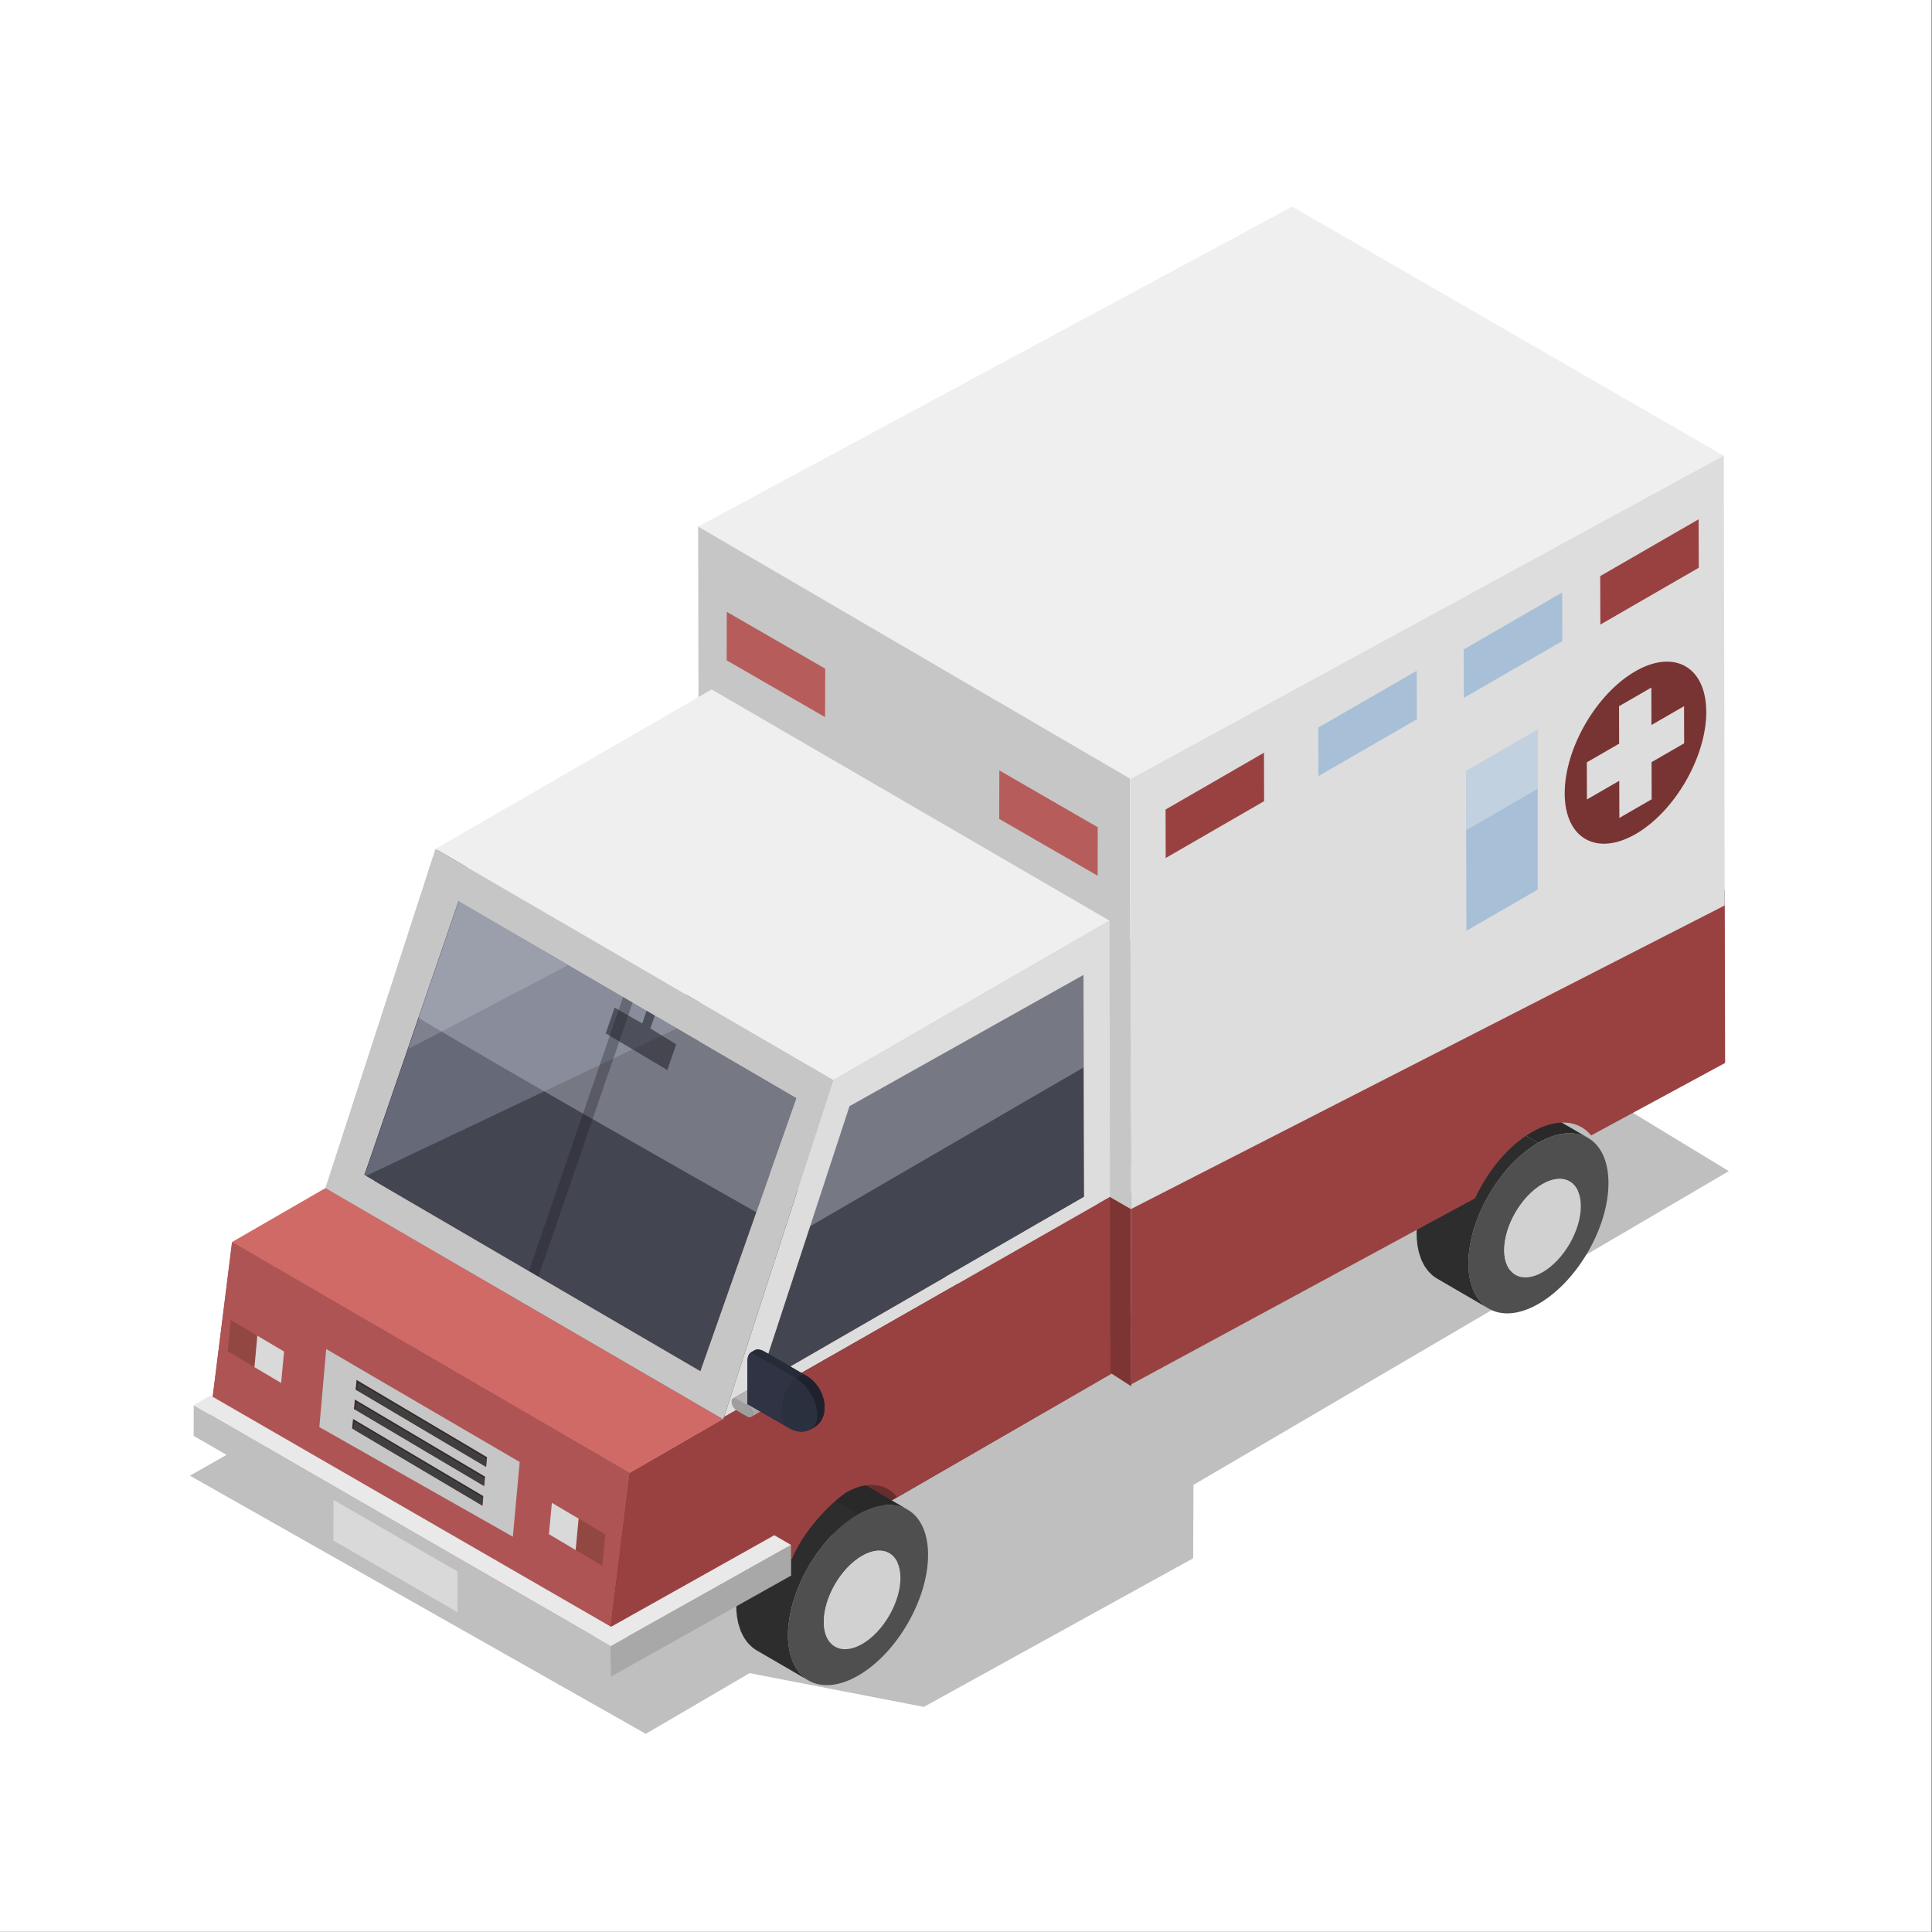 <?xml version="1.0" encoding="utf-8"?>
<!-- Generator: Adobe Illustrator 27.5.0, SVG Export Plug-In . SVG Version: 6.00 Build 0)  -->
<svg version="1.1" xmlns="http://www.w3.org/2000/svg" xmlns:xlink="http://www.w3.org/1999/xlink" x="0px" y="0px"
	 viewBox="0 0 1122 1122" style="enable-background:new 0 0 1122 1122;" xml:space="preserve">
<rect x="0" y="0" width="1122" height="1122" fill="#808080" stroke="none"/>
<g id="BG">
	<rect x="-0.346" y="-0.116" style="fill:#FFFFFF;" width="1122" height="1122"/>
</g>
<g id="Shadow">
	<g style="opacity:0.31;">
		<polygon style="fill:#2F2F2F;" points="1004.002,680.131 721.982,508.699 110.305,857 375.041,1006.918 435.298,971.662 
			536.511,991.268 692.915,904.965 693.112,862.331 		"/>
	</g>
</g>
<g id="Object">
	<g>
		<g>
			<path style="fill:#873A3A;" d="M602.903,541.543l-189.141,105.87l-0.465-245.847l-160.414,92.615L188.958,691.18l-54.229,31.309
				l-13.898,110.19l482.353-273.979L602.903,541.543z M209.191,690.131l52.846-180.981l136.19-76.399l0.338,148.045L209.191,690.131
				z"/>
			<g>
				<polygon style="fill:#662D2D;" points="352.885,966.673 137.422,811.338 422.943,650.249 645.458,797.718 				"/>
			</g>
			<g>
				<g>
					<g style="enable-background:new    ;">
						<path style="fill:#292929;" d="M505.82,876.003c0.284-0.102,0.571-0.218,0.853-0.312c1.188-0.396,2.358-0.725,3.505-0.981
							c0.269-0.06,0.529-0.091,0.796-0.144c0.884-0.174,1.756-0.311,2.612-0.402c0.438-0.047,0.868-0.071,1.298-0.096
							c0.676-0.04,1.342-0.053,1.997-0.04c0.547,0.01,1.085,0.04,1.617,0.086c0.525,0.045,1.038,0.114,1.547,0.194
							c0.873,0.137,1.719,0.332,2.545,0.568c0.383,0.109,0.774,0.2,1.146,0.33c1.173,0.411,2.308,0.896,3.369,1.512
							c0.003,0.002,0.007,0.003,0.01,0.005l-0.002-0.001l0.002,0l-30.032-17.453c-1.065-0.618-2.203-1.105-3.38-1.517
							c-0.114-0.04-0.214-0.109-0.329-0.148c-0.259-0.086-0.549-0.106-0.813-0.182c-0.827-0.237-1.673-0.432-2.547-0.569
							c-0.227-0.036-0.431-0.119-0.661-0.147c-0.287-0.036-0.595-0.022-0.887-0.047c-0.532-0.046-1.07-0.075-1.617-0.086
							c-0.288-0.005-0.56-0.05-0.851-0.045c-0.374,0.006-0.766,0.063-1.146,0.085c-0.431,0.025-0.86,0.049-1.298,0.096
							c-0.223,0.024-0.437,0.02-0.662,0.049c-0.638,0.083-1.297,0.224-1.95,0.353c-0.267,0.053-0.527,0.084-0.796,0.144
							c-0.076,0.017-0.148,0.023-0.224,0.041c-0.956,0.22-1.927,0.488-2.911,0.805c-0.121,0.039-0.247,0.094-0.369,0.135
							c-0.283,0.094-0.571,0.211-0.857,0.313c-0.561,0.201-1.117,0.384-1.686,0.616c-0.387,0.158-0.783,0.357-1.174,0.53
							c-0.349,0.154-0.697,0.307-1.049,0.474c-0.249,0.118-0.492,0.212-0.742,0.335c-0.989,0.488-1.988,1.023-2.996,1.605
							l30.033,17.453c1.262-0.729,2.505-1.358,3.738-1.94c0.351-0.166,0.699-0.319,1.047-0.473
							C503.922,876.723,504.876,876.341,505.82,876.003z"/>
						<path style="fill:#2D2D2D;" d="M465.951,973.194c-0.551-0.516-1.101-1.035-1.603-1.621c-0.296-0.345-0.558-0.736-0.837-1.106
							c-0.429-0.569-0.856-1.139-1.242-1.764c-0.266-0.431-0.503-0.899-0.748-1.356c-0.342-0.637-0.676-1.282-0.976-1.969
							c-0.202-0.464-0.38-0.955-0.563-1.442c-0.332-0.884-0.63-1.805-0.894-2.762c-0.157-0.569-0.315-1.136-0.447-1.731
							c-0.131-0.592-0.243-1.202-0.35-1.819c-0.134-0.777-0.254-1.566-0.348-2.381c-0.058-0.508-0.112-1.02-0.154-1.543
							c-0.102-1.266-0.182-2.551-0.186-3.903c-0.004-1.536,0.066-3.095,0.187-4.666c0.024-0.312,0.066-0.628,0.095-0.941
							c0.111-1.191,0.255-2.388,0.434-3.592c0.066-0.443,0.133-0.886,0.208-1.33c0.211-1.253,0.458-2.511,0.738-3.771
							c0.062-0.278,0.11-0.554,0.175-0.832c0.361-1.541,0.776-3.086,1.235-4.63c0.154-0.516,0.335-1.03,0.499-1.546
							c0.338-1.06,0.684-2.12,1.065-3.176c0.326-0.905,0.69-1.804,1.047-2.704c0.306-0.77,0.603-1.542,0.931-2.308
							c0.852-1.99,1.77-3.965,2.762-5.91c0.214-0.418,0.452-0.825,0.671-1.24c0.755-1.427,1.536-2.841,2.36-4.231
							c0.365-0.615,0.746-1.219,1.124-1.826c0.745-1.197,1.513-2.378,2.306-3.539c0.41-0.6,0.821-1.2,1.243-1.789
							c0.876-1.222,1.784-2.412,2.71-3.583c0.359-0.454,0.705-0.922,1.071-1.368c1.299-1.582,2.638-3.115,4.02-4.579
							c0.217-0.23,0.447-0.438,0.666-0.665c1.217-1.261,2.462-2.471,3.734-3.628c0.602-0.547,1.214-1.073,1.827-1.596
							c0.648-0.552,1.298-1.103,1.958-1.625c0.783-0.62,1.576-1.211,2.374-1.788c0.446-0.322,0.888-0.656,1.338-0.964
							c1.248-0.853,2.508-1.668,3.787-2.406l-30.033-17.453c-0.029,0.017-0.059,0.034-0.088,0.051
							c-1.09,0.632-2.169,1.307-3.237,2.023c-0.155,0.104-0.305,0.225-0.46,0.331c-0.453,0.31-0.896,0.645-1.345,0.968
							c-0.555,0.401-1.117,0.777-1.664,1.199c-0.239,0.184-0.467,0.397-0.705,0.585c-0.66,0.523-1.307,1.072-1.956,1.624
							c-0.421,0.359-0.856,0.685-1.272,1.056c-0.191,0.17-0.367,0.369-0.557,0.541c-1.27,1.155-2.511,2.362-3.727,3.62
							c-0.184,0.191-0.383,0.356-0.566,0.549c-0.038,0.04-0.072,0.085-0.11,0.125c-1.382,1.464-2.719,2.996-4.018,4.577
							c-0.368,0.448-0.714,0.917-1.075,1.373c-0.924,1.169-1.829,2.355-2.704,3.576c-0.424,0.592-0.835,1.191-1.247,1.795
							c-0.793,1.161-1.559,2.339-2.305,3.536c-0.378,0.608-0.758,1.21-1.124,1.826c-0.824,1.391-1.605,2.803-2.36,4.231
							c-0.181,0.342-0.389,0.671-0.566,1.015c-0.038,0.074-0.067,0.151-0.105,0.225c-0.993,1.946-1.91,3.919-2.762,5.91
							c-0.066,0.154-0.149,0.303-0.214,0.457c-0.259,0.613-0.472,1.235-0.717,1.851c-0.358,0.901-0.72,1.798-1.047,2.703
							c-0.075,0.207-0.166,0.411-0.239,0.618c-0.302,0.856-0.558,1.716-0.832,2.574c-0.162,0.509-0.341,1.016-0.493,1.526
							c-0.033,0.112-0.075,0.223-0.108,0.334c-0.397,1.352-0.756,2.706-1.077,4.057c-0.019,0.08-0.032,0.159-0.051,0.239
							c-0.067,0.284-0.116,0.565-0.179,0.848c-0.203,0.91-0.409,1.82-0.575,2.727c-0.063,0.346-0.103,0.688-0.161,1.032
							c-0.075,0.445-0.142,0.887-0.208,1.33c-0.064,0.433-0.148,0.869-0.203,1.301c-0.099,0.768-0.16,1.529-0.23,2.292
							c-0.029,0.313-0.07,0.629-0.095,0.941c-0.009,0.119-0.027,0.24-0.036,0.359c-0.087,1.21-0.137,2.412-0.149,3.602
							c-0.002,0.236-0.003,0.471-0.002,0.706c0.003,1.004,0.033,1.984,0.09,2.941c0.02,0.333,0.07,0.639,0.096,0.966
							c0.042,0.52,0.095,1.029,0.153,1.534c0.045,0.394,0.065,0.813,0.119,1.198c0.059,0.414,0.159,0.786,0.229,1.19
							c0.107,0.616,0.218,1.225,0.35,1.817c0.062,0.28,0.098,0.587,0.166,0.861c0.076,0.308,0.198,0.568,0.281,0.869
							c0.264,0.957,0.562,1.876,0.893,2.76c0.106,0.282,0.173,0.607,0.285,0.881c0.082,0.201,0.194,0.367,0.28,0.564
							c0.299,0.686,0.632,1.328,0.973,1.964c0.246,0.459,0.483,0.928,0.75,1.36c0.387,0.625,0.813,1.196,1.243,1.765
							c0.278,0.368,0.539,0.758,0.835,1.103c0.505,0.589,1.055,1.109,1.609,1.627c0.271,0.253,0.519,0.539,0.802,0.776
							c0.858,0.719,1.762,1.368,2.72,1.924l30.033,17.453c-0.957-0.556-1.861-1.205-2.719-1.924
							C466.474,973.738,466.223,973.449,465.951,973.194z"/>
						<path style="fill:#4F4F4F;" d="M498.171,879.563c-22.472,12.974-40.641,44.412-40.568,70.235
							c0.073,25.822,18.36,36.244,40.833,23.269c22.472-12.974,40.614-44.428,40.54-70.25
							C538.903,876.995,520.643,866.589,498.171,879.563z"/>
					</g>
				</g>
				<path style="fill:#D1D1D1;" d="M500.613,903.587c-12.29,7.095-22.226,24.289-22.186,38.411
					c0.04,14.122,10.041,19.821,22.331,12.726c12.29-7.096,22.211-24.297,22.171-38.419
					C522.889,902.182,512.903,896.492,500.613,903.587z"/>
				<path style="fill:#D1D1D1;" d="M480.203,944.836c-0.04-14.122,9.896-31.315,22.186-38.41c7.911-4.567,14.849-3.813,18.812,1.054
					c-3.372-7.319-11.322-9.244-20.588-3.895c-12.29,7.096-22.226,24.289-22.186,38.411c0.014,5.03,1.31,8.967,3.505,11.662
					C480.831,951.268,480.212,948.31,480.203,944.836z"/>
			</g>
			<g>
				<g>
					<g style="enable-background:new    ;">
						<path style="fill:#292929;" d="M900.956,660.094c0.284-0.102,0.571-0.218,0.853-0.312c1.188-0.396,2.358-0.725,3.505-0.981
							c0.27-0.06,0.529-0.092,0.796-0.144c0.884-0.174,1.756-0.311,2.612-0.402c0.438-0.046,0.868-0.071,1.298-0.096
							c0.676-0.04,1.342-0.053,1.997-0.04c0.547,0.01,1.085,0.039,1.617,0.086c0.525,0.045,1.038,0.114,1.548,0.194
							c0.873,0.137,1.719,0.332,2.545,0.568c0.383,0.109,0.774,0.2,1.146,0.33c1.173,0.411,2.308,0.896,3.369,1.512
							c0.003,0.002,0.007,0.003,0.01,0.005l-0.002-0.001l0.002,0l-30.032-17.453c-1.065-0.618-2.203-1.105-3.38-1.517
							c-0.114-0.04-0.214-0.109-0.329-0.148c-0.259-0.086-0.549-0.106-0.813-0.182c-0.827-0.237-1.673-0.432-2.547-0.569
							c-0.227-0.036-0.431-0.119-0.661-0.148c-0.287-0.036-0.595-0.022-0.887-0.047c-0.532-0.046-1.07-0.075-1.617-0.086
							c-0.288-0.005-0.56-0.05-0.851-0.045c-0.374,0.006-0.766,0.063-1.146,0.085c-0.431,0.026-0.86,0.049-1.298,0.096
							c-0.223,0.024-0.437,0.02-0.662,0.049c-0.638,0.083-1.297,0.224-1.95,0.353c-0.267,0.052-0.527,0.084-0.796,0.144
							c-0.076,0.017-0.148,0.023-0.224,0.041c-0.956,0.22-1.927,0.488-2.911,0.805c-0.122,0.039-0.247,0.094-0.369,0.135
							c-0.283,0.094-0.571,0.211-0.857,0.313c-0.561,0.201-1.117,0.384-1.686,0.616c-0.387,0.158-0.783,0.357-1.174,0.53
							c-0.349,0.154-0.697,0.307-1.049,0.474c-0.249,0.118-0.492,0.212-0.742,0.335c-0.989,0.488-1.988,1.023-2.996,1.605
							l30.032,17.453c1.262-0.729,2.505-1.358,3.738-1.94c0.351-0.166,0.699-0.319,1.047-0.473
							C899.058,660.815,900.013,660.433,900.956,660.094z"/>
						<path style="fill:#2D2D2D;" d="M861.087,757.286c-0.551-0.516-1.101-1.035-1.603-1.621c-0.296-0.345-0.558-0.736-0.837-1.106
							c-0.429-0.569-0.856-1.139-1.242-1.764c-0.266-0.431-0.503-0.899-0.748-1.356c-0.342-0.637-0.676-1.282-0.976-1.969
							c-0.202-0.464-0.38-0.955-0.563-1.442c-0.332-0.884-0.63-1.805-0.894-2.762c-0.157-0.569-0.315-1.136-0.447-1.731
							c-0.131-0.592-0.243-1.202-0.35-1.819c-0.134-0.777-0.254-1.566-0.348-2.381c-0.058-0.508-0.112-1.02-0.154-1.543
							c-0.102-1.266-0.182-2.551-0.186-3.903c-0.004-1.536,0.066-3.095,0.187-4.666c0.024-0.312,0.066-0.628,0.095-0.941
							c0.11-1.191,0.255-2.388,0.434-3.593c0.066-0.443,0.133-0.886,0.208-1.33c0.211-1.253,0.458-2.51,0.738-3.771
							c0.062-0.278,0.11-0.554,0.175-0.832c0.361-1.541,0.776-3.086,1.235-4.63c0.154-0.516,0.335-1.03,0.499-1.546
							c0.338-1.06,0.684-2.12,1.065-3.176c0.326-0.905,0.69-1.804,1.047-2.704c0.306-0.77,0.603-1.542,0.931-2.308
							c0.852-1.99,1.77-3.965,2.762-5.91c0.214-0.418,0.452-0.825,0.672-1.24c0.754-1.427,1.536-2.841,2.36-4.231
							c0.365-0.615,0.746-1.219,1.123-1.826c0.745-1.197,1.513-2.378,2.306-3.539c0.41-0.6,0.821-1.2,1.243-1.789
							c0.876-1.222,1.784-2.412,2.709-3.583c0.359-0.454,0.705-0.922,1.071-1.368c1.299-1.582,2.638-3.115,4.02-4.58
							c0.217-0.23,0.447-0.438,0.666-0.665c1.217-1.261,2.462-2.471,3.734-3.628c0.602-0.547,1.214-1.073,1.827-1.596
							c0.648-0.552,1.298-1.103,1.958-1.625c0.783-0.62,1.576-1.211,2.374-1.788c0.446-0.322,0.888-0.656,1.338-0.964
							c1.248-0.853,2.508-1.668,3.787-2.406l-30.032-17.453c-0.029,0.017-0.059,0.034-0.088,0.051
							c-1.09,0.632-2.169,1.307-3.237,2.023c-0.155,0.104-0.305,0.226-0.46,0.331c-0.453,0.31-0.896,0.644-1.345,0.968
							c-0.554,0.401-1.117,0.777-1.664,1.199c-0.239,0.184-0.467,0.397-0.705,0.585c-0.66,0.523-1.308,1.072-1.956,1.624
							c-0.421,0.359-0.856,0.686-1.272,1.057c-0.191,0.17-0.367,0.369-0.557,0.541c-1.27,1.155-2.511,2.362-3.727,3.62
							c-0.184,0.191-0.383,0.356-0.566,0.549c-0.038,0.04-0.072,0.085-0.11,0.125c-1.382,1.464-2.719,2.996-4.018,4.577
							c-0.368,0.448-0.714,0.917-1.075,1.373c-0.924,1.169-1.829,2.356-2.704,3.576c-0.424,0.592-0.835,1.191-1.247,1.794
							c-0.793,1.161-1.559,2.339-2.305,3.536c-0.378,0.608-0.758,1.21-1.124,1.826c-0.824,1.391-1.606,2.803-2.36,4.231
							c-0.181,0.342-0.389,0.671-0.566,1.015c-0.038,0.074-0.067,0.151-0.105,0.226c-0.993,1.946-1.909,3.919-2.762,5.91
							c-0.066,0.154-0.149,0.303-0.214,0.457c-0.259,0.613-0.472,1.235-0.717,1.851c-0.358,0.901-0.72,1.798-1.047,2.704
							c-0.075,0.207-0.166,0.411-0.239,0.618c-0.302,0.856-0.558,1.715-0.831,2.574c-0.162,0.509-0.341,1.016-0.493,1.526
							c-0.033,0.112-0.075,0.223-0.108,0.334c-0.397,1.352-0.756,2.706-1.077,4.056c-0.019,0.08-0.032,0.159-0.051,0.239
							c-0.067,0.283-0.116,0.565-0.179,0.848c-0.203,0.91-0.408,1.821-0.575,2.727c-0.063,0.346-0.103,0.688-0.161,1.032
							c-0.075,0.445-0.142,0.887-0.208,1.33c-0.064,0.433-0.148,0.87-0.203,1.301c-0.099,0.768-0.16,1.529-0.23,2.292
							c-0.029,0.313-0.07,0.629-0.095,0.941c-0.009,0.119-0.028,0.24-0.036,0.359c-0.087,1.21-0.137,2.412-0.149,3.602
							c-0.002,0.236-0.003,0.471-0.002,0.706c0.003,1.004,0.033,1.984,0.09,2.941c0.02,0.333,0.07,0.639,0.096,0.966
							c0.042,0.521,0.095,1.029,0.153,1.534c0.045,0.395,0.065,0.813,0.119,1.198c0.059,0.414,0.159,0.786,0.229,1.19
							c0.107,0.616,0.218,1.226,0.35,1.817c0.062,0.28,0.098,0.587,0.166,0.861c0.076,0.308,0.198,0.568,0.281,0.869
							c0.264,0.957,0.562,1.876,0.893,2.76c0.106,0.282,0.173,0.607,0.285,0.881c0.082,0.201,0.194,0.367,0.28,0.564
							c0.299,0.686,0.632,1.328,0.973,1.964c0.246,0.459,0.483,0.927,0.75,1.36c0.387,0.625,0.813,1.196,1.243,1.766
							c0.278,0.368,0.539,0.758,0.835,1.103c0.505,0.589,1.055,1.109,1.609,1.627c0.271,0.253,0.519,0.539,0.802,0.776
							c0.859,0.719,1.762,1.368,2.72,1.924l30.032,17.453c-0.957-0.556-1.861-1.205-2.719-1.923
							C861.61,757.83,861.36,757.541,861.087,757.286z"/>
						<path style="fill:#4F4F4F;" d="M893.307,663.655c-22.472,12.974-40.641,44.412-40.568,70.235
							c0.073,25.822,18.36,36.243,40.833,23.269c22.472-12.974,40.614-44.428,40.54-70.25
							C934.039,661.086,915.779,650.681,893.307,663.655z"/>
					</g>
				</g>
				<path style="fill:#D1D1D1;" d="M895.749,687.679c-12.29,7.095-22.226,24.289-22.186,38.411
					c0.04,14.122,10.041,19.821,22.331,12.726c12.29-7.095,22.211-24.297,22.171-38.419
					C918.025,686.274,908.039,680.583,895.749,687.679z"/>
				<path style="fill:#D1D1D1;" d="M875.339,728.928c-0.04-14.122,9.896-31.315,22.186-38.411
					c7.911-4.567,14.849-3.813,18.812,1.054c-3.372-7.319-11.322-9.244-20.588-3.895c-12.29,7.096-22.226,24.289-22.186,38.411
					c0.014,5.03,1.31,8.967,3.505,11.662C875.967,735.36,875.349,732.402,875.339,728.928z"/>
			</g>
			<path style="opacity:0.27;fill:#2F2F2F;" d="M709.2,718.102l19.176,11.119l8.27-4.791l-19.171-11.116
				c-2.273-1.318-5.967-1.311-8.246,0.008C706.943,714.645,706.926,716.784,709.2,718.102z"/>
			<path style="opacity:0.27;fill:#2F2F2F;" d="M644.214,755.707c-2.273-1.318-5.96-1.315-8.246,0.008l-5.055,2.925
				c-2.286,1.323-2.296,3.458-0.022,4.776l19.219,11.143l13.316-7.714L644.214,755.707z"/>
			<polygon style="opacity:0.27;fill:#2F2F2F;" points="736.646,724.43 728.376,729.221 746.396,739.67 754.688,734.892 			"/>
			<path style="opacity:0.27;fill:#2F2F2F;" d="M854.283,638.365l16.349,8.449l13.049-7.559l-16.075-8.599
				c-2.273-1.318-5.96-1.314-8.246,0.008l-5.055,2.925C852.019,634.911,852.009,637.047,854.283,638.365z"/>
			<path style="opacity:0.27;fill:#2F2F2F;" d="M783.195,675.284l19.135,11.095l8.263-4.787L791.464,670.5
				c-2.273-1.318-5.96-1.315-8.246,0.008C780.932,671.831,780.922,673.966,783.195,675.284z"/>
			<path style="opacity:0.27;fill:#2F2F2F;" d="M673.023,524.772c-2.317-1.344-6.076-1.34-8.406,0.008l-5.153,2.982
				c-2.33,1.348-2.34,3.525-0.023,4.869l59.409,34.438l-65.127,37.684l-56.708-32.883c-2.318-1.344-6.076-1.34-8.406,0.008
				c-2.33,1.348-2.341,3.525-0.023,4.869l56.708,32.883l-66.998,38.767l-56.708-32.883c-2.318-1.344-6.083-1.336-8.406,0.008
				c-2.33,1.348-2.347,3.529-0.03,4.873l56.708,32.883l-37.715,21.823l10.338,5.955l37.918-21.94l36.05,21.459l-37.319,21.594
				l16.363,9.427l37.509-21.703l8.436-4.881l66.998-38.767l8.429-4.877l65.127-37.684l7.807-4.518
				c3.195-1.849,3.202-4.833,0.031-6.672l-10.566-6.127l-35.414-20.535l-11.419-6.622L673.023,524.772z M656.537,615.062
				l36.529,21.182l-66.998,38.767l-36.529-21.182L656.537,615.062z M729.154,573.044l36.529,21.182l-65.127,37.684l-36.529-21.182
				L729.154,573.044z"/>
			<g style="opacity:0.18;">
				<polygon style="fill:#9DB4C7;" points="262.037,507.973 398.226,431.574 398.565,560.764 209.191,670.099 				"/>
			</g>
			<path style="fill:#3D3D3D;" d="M408.77,416.263c-1.607,8.024-3.133,245.081-3.133,245.081l227.69,130.009l4.595-252.995
				L408.77,416.263z"/>
			<g>
				<polygon style="fill:#C6C6C6;" points="656.201,450.951 405.445,305.543 405.942,563.019 656.745,702.395 				"/>
				<polygon style="fill:#C6C6C6;" points="405.988,555.568 406.212,658.436 637.432,792.516 638.021,689.282 				"/>
				<polygon style="fill:#7F3434;" points="656.742,702.161 638.021,691.372 637.432,792.516 656.968,805.079 				"/>
			</g>
			<g style="opacity:0.37;">
				<polygon style="fill:#EFEFEF;" points="398.226,431.574 262.037,507.973 239.207,578.013 398.368,485.559 				"/>
			</g>
			<g>
				<polygon style="fill:#434551;" points="493.075,642.238 629.265,565.839 629.603,695.029 440.23,804.364 				"/>
			</g>
			<g>
				<polygon style="fill:#AF5454;" points="351.869,966.943 120.831,832.678 134.729,721.312 365.768,855.577 				"/>
			</g>
			<g>
				<polygon style="fill:#CF6A67;" points="365.768,855.577 134.729,721.312 188.958,690.003 419.996,824.268 				"/>
			</g>
			<g>
				<polygon style="fill:#EFEFEF;" points="483.922,627.269 252.883,493.004 413.297,400.39 644.335,534.655 				"/>
			</g>
			<polygon style="fill:#434551;" points="266.202,523.177 211.449,682.37 406.741,796.308 462.548,637.731 			"/>
			<g>
				<g style="enable-background:new    ;">
					<path style="fill:#EBEBEB;" d="M592.192,741.369c-0.125-0.073-0.244-0.156-0.356-0.248l-0.003-0.002
						c-0.113-0.093-0.218-0.195-0.317-0.307c-0.001-0.001-0.001-0.002-0.002-0.003c-0.099-0.112-0.191-0.233-0.275-0.364
						c-0.001-0.002-0.002-0.003-0.003-0.005c-0.084-0.131-0.161-0.271-0.231-0.419c0,0-0.002-0.004-0.003-0.006
						c-0.069-0.149-0.132-0.307-0.185-0.474l-0.001-0.005c-0.054-0.167-0.1-0.343-0.137-0.528l-0.001-0.004
						c-0.036-0.181-0.064-0.371-0.083-0.569c-0.001-0.011-0.002-0.021-0.003-0.032c-0.018-0.198-0.029-0.404-0.029-0.618
						l-6.175-3.589c0,0.056,0.001,0.111,0.002,0.166c0.003,0.119,0.009,0.236,0.018,0.35c0.003,0.034,0.007,0.068,0.01,0.102
						c0.001,0.011,0.002,0.021,0.003,0.032c0.002,0.022,0.004,0.045,0.006,0.068c0.007,0.066,0.015,0.131,0.025,0.195
						c0.008,0.055,0.016,0.109,0.026,0.162c0.008,0.046,0.016,0.091,0.025,0.135c0.001,0.003,0.001,0.006,0.002,0.009l0,0.004
						c0.008,0.04,0.017,0.08,0.026,0.119c0.009,0.042,0.02,0.084,0.03,0.125c0.009,0.034,0.018,0.069,0.027,0.102
						c0.009,0.034,0.019,0.067,0.029,0.101c0.008,0.027,0.016,0.054,0.025,0.081c0,0.001,0.001,0.003,0.001,0.003
						c0.002,0.006,0.003,0.01,0.005,0.015c0.01,0.032,0.021,0.065,0.032,0.096c0.01,0.027,0.02,0.055,0.03,0.081
						c0.01,0.027,0.021,0.053,0.031,0.08c0.011,0.026,0.021,0.052,0.033,0.078c0.011,0.026,0.022,0.052,0.034,0.077
						c0.007,0.016,0.014,0.032,0.022,0.048c0.001,0.002,0.002,0.004,0.003,0.006c0.003,0.007,0.007,0.014,0.01,0.02
						c0.01,0.022,0.021,0.045,0.032,0.067c0.011,0.022,0.022,0.044,0.034,0.065c0.012,0.022,0.023,0.043,0.035,0.064
						c0.012,0.021,0.023,0.042,0.035,0.063c0.012,0.021,0.024,0.041,0.037,0.062c0.012,0.019,0.024,0.038,0.035,0.057
						c0.005,0.007,0.009,0.014,0.014,0.021c0,0,0.002,0.003,0.003,0.004c0.007,0.01,0.013,0.02,0.019,0.03
						c0.012,0.018,0.025,0.036,0.037,0.054c0.012,0.018,0.025,0.036,0.038,0.053c0.013,0.017,0.026,0.035,0.039,0.052
						c0.012,0.017,0.026,0.034,0.039,0.051c0.013,0.016,0.026,0.032,0.038,0.047c0.013,0.016,0.026,0.031,0.04,0.046
						c0.008,0.01,0.017,0.02,0.026,0.03c0.001,0.001,0.002,0.002,0.002,0.002c0.004,0.005,0.008,0.009,0.011,0.013
						c0.013,0.015,0.027,0.03,0.04,0.044c0.014,0.015,0.027,0.029,0.041,0.043c0.014,0.014,0.028,0.028,0.042,0.042
						c0.014,0.014,0.028,0.027,0.042,0.041c0.014,0.013,0.028,0.026,0.043,0.039c0.014,0.013,0.028,0.026,0.043,0.038
						c0.014,0.013,0.029,0.025,0.044,0.037c0.004,0.003,0.007,0.006,0.011,0.009c0.001,0.001,0.002,0.002,0.004,0.003
						c0.01,0.008,0.02,0.016,0.03,0.025c0.015,0.012,0.03,0.024,0.045,0.035c0.015,0.012,0.03,0.023,0.046,0.034
						c0.015,0.011,0.031,0.022,0.047,0.033c0.015,0.011,0.031,0.022,0.047,0.032c0.016,0.011,0.032,0.021,0.048,0.031
						c0.016,0.01,0.032,0.02,0.048,0.03c0.014,0.009,0.029,0.018,0.044,0.026l0.001,0.001L592.192,741.369z"/>
					<g>
						<path style="fill:#CFCFCF;" d="M635.849,711.64c0.01,3.544-2.482,7.868-5.573,9.653l-34.1,19.688
							c-3.091,1.784-5.605,0.351-5.615-3.193L635.849,711.64z"/>
					</g>
					<g>
						<polygon style="fill:#C9C9C9;" points="590.56,737.787 584.385,734.198 629.674,708.051 635.849,711.64 						"/>
					</g>
				</g>
			</g>
			<path style="fill:#767884;" d="M439.226,704.002l23.323-66.271L266.202,523.177l-23.315,67.786
				C283.886,615.964,398.786,681.126,439.226,704.002z"/>
			<g>
				<polygon style="fill:#767884;" points="629.265,565.839 493.075,642.238 470.245,712.278 629.406,619.824 				"/>
			</g>
			<path style="fill:#DDDDDD;" d="M483.922,627.315l-63.484,195.638l224.205-127.822L644.335,534.7L483.922,627.315z
				 M440.23,804.409l53.118-161.998l135.918-76.247l0.338,128.91L440.23,804.409z"/>
			<path style="fill:#994141;" d="M353.103,966.858l106.928-61.752c5.906-14.728,21.194-31.889,33.298-39.873l-137.573,80.363
				L353.103,966.858z"/>
			<path style="fill:#994141;" d="M644.643,695.131L420.438,822.953l-0.441,1.36l-54.229,31.309l-13.962,111.822l102.828-74.308
				c0.868-0.573,34.471-25.132,35.355-25.643c0.837-0.483,1.592-1.079,2.415-1.49L644.8,798.119L644.643,695.131z"/>
			<path style="fill:#994141;" d="M644.8,777.516l-152.428,88.476c12.164-6.076,22.7-4.332,28.687,3.567l123.778-71.483v-20.539
				l-0.037,0.022L644.8,777.516z"/>
			<g>
				<g>
					<g style="enable-background:new    ;">
						<path style="fill:#AEAEAE;" d="M427.87,812.24l8.078-4.694c-0.043-0.025-0.085-0.048-0.127-0.07
							c-0.061-0.032-0.122-0.062-0.182-0.09c-0.069-0.032-0.138-0.061-0.206-0.087c-0.09-0.034-0.178-0.063-0.265-0.086
							c-0.096-0.026-0.178-0.013-0.27-0.027c-0.086-0.013-0.166-0.023-0.248-0.025c-0.317-0.009-0.616,0.032-0.861,0.175
							l-8.078,4.694c0.245-0.142,0.544-0.183,0.861-0.175c0.081,0.002,0.164,0.012,0.248,0.025
							C427.15,811.929,427.498,812.025,427.87,812.24z"/>
						<polygon style="fill:#B3B3B3;" points="435.948,807.546 427.87,812.24 433.992,815.775 442.07,811.08 						"/>
						<path style="fill:#9E9E9E;" d="M433.992,815.775l-6.122-3.535c-1.659-0.958-3.029-0.205-3.034,1.701
							c-0.006,1.934,1.356,4.264,3.015,5.222l6.122,3.535c1.683,0.972,3.029,0.205,3.034-1.729
							C437.013,819.063,435.676,816.746,433.992,815.775z"/>
						<path style="fill:#A7A7A7;" d="M445.082,816.093c-0.002-0.054-0.005-0.108-0.01-0.163c-0.004-0.051-0.009-0.101-0.014-0.152
							c-0.005-0.046-0.011-0.093-0.017-0.14c-0.006-0.041-0.012-0.082-0.019-0.123c-0.007-0.041-0.014-0.082-0.022-0.123
							c-0.006-0.032-0.012-0.064-0.019-0.096c-0.007-0.032-0.014-0.064-0.021-0.096c-0.007-0.032-0.015-0.064-0.023-0.096
							c-0.007-0.028-0.014-0.057-0.022-0.085c-0.007-0.028-0.015-0.056-0.023-0.084c-0.008-0.028-0.016-0.056-0.024-0.084
							c-0.005-0.018-0.011-0.036-0.016-0.054l0-0.001c-0.003-0.01-0.006-0.02-0.009-0.031c-0.009-0.03-0.019-0.06-0.028-0.089
							c-0.009-0.03-0.02-0.06-0.03-0.089c-0.01-0.03-0.021-0.059-0.031-0.089c-0.017-0.048-0.035-0.096-0.053-0.144
							c-0.018-0.048-0.037-0.096-0.057-0.144c-0.044-0.107-0.091-0.214-0.14-0.32c-0.021-0.044-0.042-0.089-0.064-0.133
							c-0.022-0.044-0.044-0.088-0.066-0.132c-0.014-0.027-0.028-0.054-0.042-0.081c-0.013-0.025-0.027-0.05-0.04-0.074
							c-0.014-0.024-0.027-0.049-0.041-0.074c-0.014-0.024-0.028-0.049-0.042-0.073c-0.012-0.021-0.025-0.042-0.037-0.063
							c-0.012-0.021-0.025-0.042-0.038-0.063c-0.013-0.021-0.026-0.042-0.038-0.062c-0.013-0.021-0.026-0.042-0.039-0.062
							c-0.013-0.021-0.027-0.042-0.041-0.064c-0.014-0.021-0.028-0.043-0.042-0.065c-0.014-0.021-0.029-0.043-0.043-0.064
							c-0.014-0.021-0.029-0.042-0.044-0.063c-0.016-0.023-0.032-0.045-0.048-0.068c-0.018-0.025-0.036-0.05-0.054-0.075
							c-0.018-0.025-0.037-0.05-0.055-0.074c-0.019-0.025-0.037-0.049-0.056-0.073c-0.023-0.03-0.046-0.06-0.07-0.089
							c-0.024-0.03-0.048-0.06-0.073-0.09c-0.025-0.03-0.051-0.06-0.076-0.09c-0.03-0.035-0.061-0.07-0.092-0.104
							c-0.031-0.034-0.062-0.068-0.093-0.102c-0.005-0.006-0.01-0.011-0.016-0.016c-0.001-0.001-0.002-0.002-0.003-0.003
							c-0.029-0.03-0.057-0.061-0.086-0.09c-0.036-0.037-0.073-0.073-0.11-0.109c-0.039-0.037-0.078-0.074-0.117-0.11
							c-0.04-0.037-0.08-0.073-0.121-0.108c-0.042-0.037-0.085-0.072-0.128-0.107c-0.043-0.035-0.087-0.069-0.131-0.103
							c-0.046-0.035-0.093-0.07-0.14-0.103c-0.048-0.034-0.097-0.067-0.146-0.099c-0.052-0.034-0.105-0.066-0.157-0.098
							c-0.014-0.008-0.028-0.017-0.042-0.025l-8.078,4.694c0.42,0.242,0.818,0.569,1.179,0.951c0.002,0.002,0.003,0.003,0.005,0.005
							c0.723,0.767,1.297,1.759,1.598,2.758l0,0.001c0.151,0.5,0.233,1.002,0.232,1.478c-0.001,0.48-0.085,0.888-0.237,1.216
							l0,0.001c-0.151,0.327-0.37,0.574-0.64,0.731l0,0l0,0l0,0l8.078-4.694c0.027-0.016,0.053-0.032,0.079-0.05
							c0.041-0.027,0.081-0.057,0.119-0.089c0.035-0.029,0.069-0.06,0.101-0.093c0.029-0.029,0.058-0.06,0.085-0.092
							c0.026-0.031,0.051-0.063,0.076-0.097c0.023-0.032,0.046-0.065,0.067-0.1c0.021-0.033,0.04-0.067,0.059-0.102
							c0.019-0.034,0.037-0.07,0.054-0.107l0.001-0.002l0.001-0.002c0.016-0.034,0.031-0.07,0.046-0.106
							c0.015-0.037,0.029-0.076,0.042-0.115c0.013-0.039,0.026-0.079,0.037-0.12c0.012-0.041,0.022-0.083,0.032-0.127
							c0.01-0.044,0.019-0.088,0.027-0.134c0.008-0.046,0.016-0.094,0.022-0.142c0.007-0.049,0.012-0.1,0.016-0.151
							c0.005-0.053,0.008-0.107,0.01-0.162c0.002-0.052,0.003-0.104,0.003-0.158c0,0,0-0.008,0-0.012
							C445.085,816.206,445.084,816.15,445.082,816.093z"/>
					</g>
				</g>
				<g>
					<path style="fill:#1F222D;" d="M478.753,815.117c-0.059-0.5-0.13-0.988-0.23-1.49l-0.229-1.048l-0.211-0.79l-0.046-0.145
						c-0.012-0.044-0.026-0.095-0.038-0.136l-0.122-0.371l-0.113-0.359c0.006,0.02,0.007,0.037,0.014,0.057l-0.109-0.33
						c-0.007-0.021-0.019-0.048-0.027-0.07c-0.094-0.253-0.185-0.501-0.288-0.752c-0.02-0.051-0.042-0.109-0.06-0.156l-0.26-0.594
						c-0.054-0.125-0.104-0.24-0.161-0.367c-0.128-0.274-0.307-0.623-0.438-0.89l-0.486-0.887c-0.152-0.263-0.367-0.605-0.525-0.865
						l-0.564-0.842c-0.004-0.005-0.008-0.011-0.012-0.016l-0.01-0.015c0.002,0.003,0.004,0.007,0.006,0.009
						c-0.178-0.252-0.419-0.569-0.6-0.813l-0.65-0.802c-0.213-0.25-0.51-0.571-0.729-0.815l-0.716-0.724
						c0.037,0.036,0.075,0.072,0.107,0.103c-0.043-0.041-0.099-0.096-0.141-0.138c-0.01-0.01-0.025-0.022-0.035-0.032
						c-0.045-0.043-0.09-0.087-0.129-0.124v0c-0.03-0.028-0.057-0.045-0.088-0.073c-0.02-0.018-0.038-0.035-0.058-0.053
						c-0.076-0.07-0.152-0.14-0.228-0.208c-0.119-0.107-0.239-0.217-0.341-0.31l-0.866-0.702c-0.084-0.064-0.189-0.134-0.285-0.203
						c-0.062-0.046-0.132-0.094-0.194-0.139c-0.209-0.148-0.417-0.298-0.596-0.425c-0.298-0.185-0.696-0.431-0.994-0.616l0,0
						l-0.001-0.001c0.001,0.001,0.002,0.001,0.002,0.001l-0.785-0.453l-1.3-0.75l-1.298-0.75l-1.294-0.747
						c-1.489-0.86-2.979-1.72-4.468-2.58l-0.644-0.372l-1.066-0.615c-1.105-0.638-2.21-1.276-3.315-1.914l-0.56-0.323l-0.294-0.169
						c-0.672-0.388-1.344-0.776-2.015-1.163l-0.069-0.04l-0.117-0.068c-1.028-0.593-2.057-1.187-3.085-1.781l-0.217-0.126
						l-0.329-0.19c-1.095-0.632-2.19-1.264-3.285-1.897c-0.225-0.13-0.447-0.25-0.665-0.362c-0.243-0.124-0.482-0.237-0.716-0.339
						c-0.091-0.039-0.179-0.069-0.269-0.106c-0.044-0.018-0.088-0.035-0.132-0.052c-0.086-0.033-0.174-0.072-0.259-0.102
						c-0.215-0.076-0.426-0.141-0.633-0.195c-0.209-0.055-0.414-0.099-0.614-0.132h-0.001c-0.003,0-0.004,0-0.007-0.001
						c-0.216-0.036-0.428-0.057-0.633-0.066c-0.244-0.01-0.479-0.001-0.705,0.028c-0.009,0.001-0.016,0.007-0.025,0.008
						c-0.108,0.015-0.198,0.069-0.302,0.092c-0.273,0.062-0.549,0.116-0.792,0.242c-0.045,0.023-0.09,0.047-0.134,0.073l-0.001,0
						l0,0l-2.07,1.203c-0.097,0.057-0.191,0.118-0.281,0.184c-0.182,0.133-0.311,0.341-0.465,0.513
						c-0.122,0.136-0.261,0.245-0.366,0.404c-0.022,0.033-0.055,0.05-0.076,0.085c-0.125,0.202-0.238,0.421-0.338,0.657
						c-0.085,0.2-0.161,0.413-0.228,0.636l-0.001,0.004c-0.001,0.003-0.002,0.008-0.003,0.011c-0.063,0.21-0.118,0.43-0.165,0.661
						c-0.047,0.229-0.086,0.468-0.118,0.716c-0.021,0.161-0.032,0.332-0.046,0.5c-0.003,0.04-0.008,0.079-0.011,0.12
						c-0.004,0.059-0.013,0.114-0.016,0.174c-0.017,0.275-0.024,0.561-0.025,0.854l-0.001-0.014l-0.001,0.216
						c-0.003,0.911-0.005,1.823-0.008,2.735l-0.002,0.533l-0.001,0.4c-0.007,2.291-0.013,4.583-0.02,6.875l-0.001,0.208
						l-0.002,0.558c-0.005,1.932-0.011,3.864-0.017,5.796c-0.003,1.129-0.006,2.258-0.009,3.387l-0.001,0.297l-0.002,0.57
						c-0.003,0.971-0.005,1.943-0.008,2.914c0,0,0.048-0.025,0.06-0.03c-0.011,0.005-0.059,0.031-0.059,0.031l0.405,0.234
						l1.044,0.603l1.07,0.618l0.659,0.38l0.539,0.311c0.481,0.278,0.962,0.555,1.443,0.833l0.259,0.15l1.153,0.666l0.426,0.246
						c0.84,0.486,1.681,0.971,2.522,1.456l0.623,0.36l1.223,0.706l1.206,0.697c1.956,1.129,3.912,2.259,5.869,3.388l0.512,0.296
						l0.29,0.167c1.632,0.943,3.265,1.885,4.897,2.828l0,0l0.137,0.078l1.046,0.548c0.218,0.102,0.479,0.207,0.739,0.315
						c0.102,0.043,0.203,0.09,0.303,0.13c0.094,0.038,0.19,0.085,0.283,0.121c0.016,0.007,0.036,0.016,0.052,0.022l1.1,0.365
						c0.051,0.014,0.117,0.026,0.172,0.04c0.152,0.043,0.28,0.069,0.424,0.105c0.248,0.061,0.491,0.119,0.73,0.164
						c0.064,0.014,0.137,0.033,0.196,0.046l0.12,0.016c0.26,0.043,0.461,0.066,0.677,0.089l0.328,0.043l0.188,0.014
						c0.142,0.009,0.274,0.008,0.412,0.013l0.79,0.016c0.126-0.006,0.277-0.028,0.418-0.04c0.149-0.011,0.298-0.017,0.441-0.033
						c0.133-0.013,0.259-0.029,0.387-0.046c0.12-0.014,0.251-0.022,0.358-0.034l1.076-0.236c0.466-0.14,1.073-0.371,1.527-0.546
						c0.293-0.15,0.684-0.351,0.978-0.501l2.07-1.203c1.132-0.713,1.199-0.776,2.302-1.814l0.724-0.836l0.338-0.455l0.468-0.735
						c0.025-0.04,0.059-0.086,0.083-0.123l0.023-0.044l0.026-0.04c-0.008,0.015-0.013,0.019-0.022,0.033l0.496-0.949
						c0.155-0.352,0.261-0.607,0.353-0.845c0.025-0.064,0.049-0.126,0.073-0.19c0.07-0.181,0.119-0.367,0.182-0.552
						c0.018-0.051,0.044-0.11,0.061-0.158l0.146-0.555c0.036-0.128,0.064-0.225,0.107-0.379l0.019-0.097l0.024-0.092
						c-0.005,0.021-0.014,0.044-0.019,0.065l0.002-0.012c0.055-0.24,0.096-0.466,0.138-0.7l0.062-0.316
						c0.021-0.141,0.035-0.31,0.053-0.472c0.007-0.056,0.018-0.115,0.025-0.171c0.066-0.525,0.103-1.045,0.118-1.584
						C478.896,816.588,478.829,815.677,478.753,815.117z M474.449,824.282L474.449,824.282c0.002-0.014,0.003-0.029,0.004-0.044
						C474.451,824.252,474.452,824.268,474.449,824.282z M474.427,818.897c0.001,0.005,0,0.011,0.001,0.016l0-0.003
						c-0.003-0.016-0.004-0.03-0.007-0.046l0,0c0.001,0.006,0.003,0.012,0.004,0.018
						C474.426,818.888,474.426,818.893,474.427,818.897z M474.416,818.843L474.416,818.843c-0.004-0.021-0.012-0.043-0.015-0.064
						l0-0.003C474.404,818.798,474.412,818.821,474.416,818.843z M473.716,815.821c0.001,0.003,0.001,0.006,0.001,0.006
						L473.716,815.821c-0.026-0.088-0.064-0.175-0.092-0.264l0-0.002c0.018,0.057,0.046,0.115,0.064,0.173
						C473.697,815.759,473.706,815.79,473.716,815.821z M473.689,826.92c0.007-0.016,0.011-0.035,0.017-0.052
						C473.699,826.884,473.697,826.905,473.689,826.92L473.689,826.92z M472.577,812.721c0.003,0.006,0.004,0.013,0.007,0.019
						c-0.016-0.037-0.032-0.075-0.047-0.112c0.003,0.006,0.006,0.012,0.009,0.017C472.556,812.671,472.566,812.696,472.577,812.721z
						 M455.283,812.203c-0.002,0.005-0.003,0.011-0.005,0.016c0.012-0.043,0.018-0.089,0.03-0.132
						c0.01-0.037,0.022-0.073,0.032-0.109C455.322,812.054,455.303,812.129,455.283,812.203z M454.597,815.199
						c-0.003,0.019-0.009,0.036-0.013,0.055v0c0.004-0.023,0.011-0.044,0.015-0.067
						C454.598,815.191,454.597,815.195,454.597,815.199z M454.566,815.348c0.003-0.016,0.004-0.033,0.007-0.048
						c0,0,0.002-0.009,0.003-0.013C454.572,815.307,454.569,815.328,454.566,815.348z M456.303,808.981
						c0.009-0.024,0.016-0.051,0.025-0.075c0.015-0.04,0.028-0.082,0.043-0.121c0.004-0.01,0.008-0.018,0.012-0.028
						C456.356,808.83,456.33,808.906,456.303,808.981z M457.485,806.235c0.025-0.05,0.045-0.108,0.069-0.158
						c0.024-0.047,0.048-0.095,0.072-0.142c0.018-0.035,0.038-0.061,0.056-0.096c-0.028,0.06-0.055,0.123-0.084,0.181
						C457.56,806.094,457.522,806.164,457.485,806.235z M466.406,798.502C466.405,798.502,466.405,798.502,466.406,798.502
						c0.041-0.002,0.081,0.013,0.123,0.013c-0.024-0.003-0.047-0.008-0.071-0.008C466.44,798.508,466.424,798.501,466.406,798.502z
						 M466.598,798.522c0.053,0.001,0.104,0.013,0.156,0.017h-0.001C466.701,798.536,466.65,798.527,466.598,798.522z
						 M470.202,808.397c0.3,0.457,0.619,0.901,0.891,1.376c0.025,0.043,0.042,0.089,0.067,0.132
						c-0.291-0.515-0.638-0.989-0.955-1.487C470.202,808.412,470.203,808.405,470.202,808.397z M471.951,811.47L471.951,811.47
						c-0.001-0.002-0.003-0.005-0.004-0.008C471.948,811.465,471.949,811.468,471.951,811.47z M467.418,798.622
						c0.11,0.03,0.213,0.093,0.32,0.132c-0.153-0.058-0.304-0.122-0.462-0.158c0.023,0.005,0.047,0.002,0.069,0.007
						C467.369,798.61,467.394,798.616,467.418,798.622z M466.399,798.501c0.001,0,0.002,0,0.003,0c0.001,0,0.001,0,0.002,0h0
						c-0.084,0.003-0.173,0.036-0.257,0.044h-0.001C466.23,798.536,466.317,798.504,466.399,798.501z M465.55,798.65L465.55,798.65
						c0.019-0.005,0.039-0.005,0.058-0.01C465.589,798.644,465.569,798.645,465.55,798.65z M465.138,798.785
						c0.083-0.031,0.169-0.082,0.252-0.107c0.024-0.007,0.046-0.005,0.069-0.012c-0.278,0.08-0.563,0.211-0.85,0.356
						C464.786,798.94,464.963,798.85,465.138,798.785z M464.547,799.049L464.547,799.049c-0.085,0.044-0.166,0.063-0.252,0.113
						C464.381,799.112,464.462,799.09,464.547,799.049z M460.637,801.621c-0.032,0.04-0.065,0.08-0.098,0.113
						c-0.035,0.036-0.071,0.07-0.107,0.103c0.028-0.029,0.053-0.07,0.08-0.098c0.03-0.03,0.059-0.06,0.089-0.089
						C460.612,801.638,460.625,801.632,460.637,801.621z M459.01,803.578c-0.038,0.055-0.073,0.118-0.108,0.179
						c0.032-0.047,0.059-0.108,0.091-0.155c0.003-0.005,0.007-0.01,0.01-0.015C459.005,803.584,459.008,803.582,459.01,803.578z
						 M473.671,826.958c-0.011,0.024-0.03,0.04-0.041,0.064l0-0.001c0.016-0.034,0.041-0.059,0.057-0.094v0
						C473.682,826.938,473.676,826.947,473.671,826.958z M474.403,824.697c-0.009,0.046-0.031,0.08-0.04,0.125
						c0.024-0.11,0.046-0.221,0.067-0.334c-0.008,0.042-0.005,0.094-0.013,0.135C474.412,824.648,474.408,824.673,474.403,824.697z"
						/>
					<g>
						<g style="enable-background:new    ;">
							<g>
								<path style="fill:#2B2F3E;" d="M461.512,802.493C461.511,802.676,461.511,802.773,461.512,802.493L461.512,802.493z"/>
								<path style="fill:#2B2F3E;" d="M460.733,804.779C458.744,803.63,459.061,803.814,460.733,804.779L460.733,804.779z"/>
								<path style="fill:#2B2F3E;" d="M461.504,805.224L461.504,805.224c-0.284-0.164-0.537-0.31-0.771-0.445
									C460.968,804.914,461.203,805.05,461.504,805.224z"/>
								<path style="fill:#2B2F3E;" d="M470.021,807.25c0.011-1.572,1.09-2.203,2.521-1.398c-4.765-2.751-9.514-5.493-11.793-6.809
									c0.235,0.135,0.47,0.272,0.771,0.445c-0.005,1.849-0.008,2.68-0.009,3.004c0-0.087,0.001-0.186,0.001-0.273
									c-0.001,0.325-0.004,1.155-0.009,3.004c2.479,1.431,6.746,3.895,11.022,6.364
									C471.103,810.746,470.034,808.894,470.021,807.25z"/>
								<path style="fill:#2B2F3E;" d="M460.448,798.869C459.121,798.103,458.89,797.97,460.448,798.869L460.448,798.869z"/>
								<path style="fill:#2B2F3E;" d="M460.749,799.043c-0.1-0.058-0.213-0.123-0.302-0.174
									C460.543,798.924,460.643,798.982,460.749,799.043z"/>
							</g>
							<path style="fill:#262B38;" d="M466.399,798.501c0.001,0,0.002,0,0.003,0c0.323-0.011,0.637,0.027,0.943,0.103
								c0.024,0.006,0.049,0.012,0.073,0.019c0.304,0.082,0.601,0.201,0.885,0.366l-0.003-0.002
								c0.001,0.001,0.002,0.001,0.002,0.001l-0.785-0.453l-1.3-0.75l-1.298-0.75l-1.294-0.747c-1.489-0.86-2.979-1.72-4.468-2.58
								l-0.644-0.372l-1.066-0.615c-1.105-0.638-2.21-1.276-3.315-1.914l-0.56-0.323l-0.294-0.169
								c-0.672-0.388-1.344-0.776-2.015-1.163l-0.069-0.04l-0.117-0.068c-1.028-0.593-2.057-1.187-3.085-1.781l-0.217-0.126
								l-0.329-0.19c-1.095-0.632-2.19-1.264-3.285-1.897c-0.225-0.13-0.447-0.25-0.665-0.362c-0.243-0.124-0.482-0.237-0.716-0.339
								c-0.091-0.039-0.179-0.069-0.269-0.106c-0.044-0.018-0.088-0.035-0.132-0.052c-0.086-0.033-0.174-0.072-0.259-0.102
								c-0.215-0.076-0.426-0.141-0.633-0.195c-0.209-0.055-0.414-0.099-0.614-0.132h-0.001c-0.003,0-0.004,0-0.007-0.001
								c-0.216-0.036-0.428-0.057-0.633-0.066c-0.244-0.01-0.479-0.001-0.705,0.028c-0.009,0.001-0.016,0.007-0.025,0.008
								c-0.108,0.015-0.198,0.069-0.302,0.092c-0.273,0.062-0.549,0.116-0.792,0.242c-0.045,0.023-0.09,0.047-0.134,0.073l-0.001,0
								l0,0l-2.07,1.203l26.022,15.024l2.07-1.203c0.286-0.166,0.565-0.274,0.843-0.377c0.083-0.031,0.169-0.082,0.252-0.107
								C465.733,798.573,466.07,798.513,466.399,798.501z"/>
							<path style="fill:#2F3344;" d="M436.203,785.341c-0.097,0.057-0.191,0.118-0.281,0.184c-0.182,0.133-0.311,0.341-0.465,0.513
								c-0.122,0.136-0.261,0.245-0.366,0.404c-0.022,0.033-0.055,0.05-0.076,0.085c-0.125,0.202-0.238,0.421-0.338,0.657
								c-0.085,0.2-0.161,0.413-0.228,0.636l-0.001,0.004c-0.001,0.003-0.002,0.008-0.003,0.011c-0.063,0.21-0.118,0.43-0.165,0.661
								c-0.047,0.229-0.086,0.468-0.118,0.716c-0.021,0.161-0.032,0.332-0.046,0.5c-0.003,0.04-0.008,0.079-0.011,0.12
								c-0.004,0.059-0.013,0.114-0.016,0.174c-0.017,0.275-0.024,0.561-0.025,0.854l-0.001-0.014l-0.001,0.216
								c-0.003,0.911-0.005,1.823-0.008,2.735l-0.002,0.533l-0.001,0.4c-0.007,2.291-0.013,4.583-0.02,6.875l-0.001,0.208
								l-0.002,0.558c-0.005,1.932-0.011,3.864-0.017,5.796c-0.003,1.129-0.006,2.258-0.009,3.387l-0.001,0.297l-0.002,0.57
								c-0.003,0.971-0.005,1.943-0.008,2.914c0,0,0.048-0.025,0.06-0.03c-0.011,0.005-0.059,0.031-0.059,0.031l0.405,0.234
								l1.044,0.603l1.07,0.618l0.659,0.38l0.539,0.311c0.481,0.278,0.962,0.555,1.443,0.833l0.259,0.15l1.153,0.666l0.426,0.246
								c0.84,0.486,1.681,0.971,2.522,1.456l0.623,0.36l1.223,0.706l1.206,0.697c1.956,1.129,3.912,2.259,5.869,3.388l0.512,0.296
								l0.29,0.167c1.633,0.943,3.266,1.886,4.899,2.829c-2.205-1.273-3.707-5.049-4.068-10.253c0.006-0.065,0.004-0.13,0.01-0.195
								c0.042-0.437,0.125-0.862,0.181-1.295c0.096-0.748,0.179-1.501,0.315-2.233c0.203-1.098,0.452-2.17,0.735-3.212
								c0.041-0.15,0.088-0.293,0.13-0.441c0.269-0.945,0.562-1.867,0.889-2.741c0.015-0.04,0.028-0.082,0.043-0.121
								c0.363-0.957,0.76-1.862,1.183-2.707c0.024-0.047,0.048-0.095,0.072-0.142c0.43-0.845,0.886-1.63,1.367-2.332
								c0.003-0.005,0.007-0.01,0.01-0.015c0.481-0.701,0.987-1.317,1.509-1.848c0.03-0.03,0.059-0.06,0.089-0.089
								c0.526-0.523,1.068-0.961,1.624-1.284c0.001,0,0.001-0.001,0.002-0.001L436.203,785.341z"/>
							<path style="fill:#2B303F;" d="M474.672,821.876c0-0.003,0.001-0.005,0.001-0.005l-0.001-0.003
								c0-0.197-0.003-0.395-0.01-0.594c-0.003,0.002-0.007,0.001-0.011,0.003c-0.007-0.2-0.006-0.399-0.02-0.601
								c-0.007,0.003-0.014,0.001-0.02,0.004c-0.014-0.203-0.01-0.401-0.03-0.606c-0.007,0.003-0.015,0.001-0.022,0.004
								c-0.018-0.181-0.021-0.357-0.044-0.539c-0.003-0.026-0.002-0.051-0.005-0.076c-0.001,0-0.002,0-0.002,0
								c-0.004-0.029-0.009-0.057-0.012-0.086c-0.009-0.064-0.024-0.129-0.033-0.193c-0.009-0.064-0.014-0.125-0.024-0.189
								c-0.004-0.028-0.006-0.055-0.01-0.083c-0.003-0.016-0.004-0.03-0.007-0.046c-0.001-0.008-0.001-0.015-0.002-0.022
								c-0.001,0-0.002,0-0.002,0c-0.005-0.021-0.013-0.043-0.016-0.064c-0.018-0.108-0.045-0.217-0.065-0.326
								c-0.014-0.076-0.014-0.148-0.028-0.223c-0.002-0.011-0.001-0.02-0.003-0.031c-0.002,0.001-0.003,0.001-0.005,0.002
								c-0.012-0.064-0.04-0.128-0.053-0.192c-0.023-0.117-0.039-0.229-0.065-0.346c-0.009-0.041-0.005-0.08-0.014-0.121
								c-0.004,0.001-0.008,0.003-0.012,0.004c-0.037-0.167-0.074-0.333-0.115-0.501c-0.016-0.065-0.021-0.129-0.038-0.194
								c-0.003,0.001-0.006,0.002-0.009,0.003c-0.041-0.16-0.088-0.32-0.133-0.48c-0.023-0.084-0.031-0.167-0.055-0.251
								c-0.005,0.002-0.011,0-0.016,0.002c-0.029-0.102-0.046-0.202-0.076-0.304c-0.026-0.089-0.064-0.176-0.092-0.264
								c-0.021-0.067-0.027-0.132-0.049-0.199c-0.006,0.002-0.013-0.002-0.019-0.001c-0.074-0.233-0.144-0.464-0.226-0.697
								c-0.016-0.045-0.021-0.091-0.037-0.137c-0.005,0.002-0.01-0.001-0.016,0.001c-0.014-0.038-0.031-0.076-0.044-0.115
								c-0.081-0.223-0.157-0.444-0.244-0.666c-0.019-0.05-0.026-0.1-0.046-0.15c-0.004,0.003-0.011,0.007-0.016,0.01
								c-0.029-0.074-0.066-0.146-0.096-0.22c-0.018-0.045-0.034-0.091-0.053-0.136c-0.069-0.168-0.121-0.338-0.193-0.505
								c-0.017-0.039-0.033-0.079-0.05-0.118c-0.01-0.023-0.017-0.046-0.027-0.069c-0.001,0.003-0.003,0.005-0.004,0.008
								c-0.066-0.15-0.154-0.292-0.223-0.441c-0.114-0.246-0.204-0.499-0.324-0.743c-0.001,0.03-0.005,0.06-0.006,0.09
								c-0.004-0.007-0.007-0.015-0.011-0.023c-0.264-0.536-0.502-1.081-0.799-1.602c0.011,0.023,0.008,0.037,0.019,0.061
								c-0.598-1.057-1.247-2.085-1.961-3.054c0,0,0.001,0.001,0.002,0.002c-0.001-0.002-0.003-0.003-0.004-0.005
								c-0.003-0.005-0.007-0.009-0.011-0.014c-0.399-0.541-0.825-1.054-1.256-1.559c0.007,0,0.016,0.001,0.023,0.001
								c-0.038-0.045-0.083-0.079-0.122-0.123c-0.176-0.204-0.355-0.397-0.536-0.594c-0.092-0.101-0.176-0.211-0.269-0.31
								c0.001-0.001,0.003-0.002,0.004-0.003c-0.123-0.131-0.262-0.233-0.387-0.36c-0.136-0.139-0.268-0.285-0.406-0.42
								c0.004-0.004,0.008-0.009,0.012-0.013c-0.048-0.047-0.102-0.084-0.151-0.131c-0.182-0.174-0.369-0.333-0.555-0.499
								c0.004-0.005,0.01-0.011,0.014-0.016c-0.051-0.046-0.109-0.073-0.16-0.118c-0.131-0.115-0.261-0.223-0.393-0.334
								c-0.029-0.025-0.056-0.055-0.086-0.08c0.003-0.004,0.008-0.008,0.011-0.012c-0.03-0.025-0.063-0.041-0.093-0.065
								c-0.038-0.031-0.073-0.069-0.11-0.1c-0.066-0.053-0.136-0.091-0.202-0.143c-0.062-0.049-0.119-0.109-0.181-0.157
								c0.001-0.001,0.002-0.002,0.002-0.002c-0.008-0.008-0.018-0.013-0.027-0.02c-0.035-0.027-0.071-0.05-0.105-0.076
								c-0.147-0.112-0.299-0.206-0.448-0.314c0.005-0.004,0.011-0.01,0.016-0.014c-0.184-0.133-0.375-0.239-0.562-0.364
								c0.005-0.005,0.012-0.01,0.017-0.014c-0.177-0.119-0.358-0.224-0.537-0.335c0.003-0.002,0.006-0.005,0.008-0.007
								c-0.16-0.1-0.321-0.196-0.483-0.289c-0.189,0.11-0.369,0.292-0.555,0.427c0.03-0.044,0.06-0.089,0.086-0.127
								c-0.189,0.132-0.368,0.331-0.554,0.487c-0.125,0.105-0.255,0.176-0.379,0.291c0-0.006,0-0.013,0.001-0.018
								c-0.018,0.016-0.034,0.04-0.052,0.057c-0.014,0.014-0.03,0.021-0.044,0.034c-0.065,0.063-0.125,0.153-0.189,0.218
								c-0.085,0.086-0.173,0.156-0.258,0.248l-0.001-0.006c-0.13,0.137-0.251,0.317-0.378,0.468
								c-0.021,0.024-0.042,0.044-0.062,0.069c-0.002-0.008-0.005-0.019-0.008-0.028c-0.03,0.036-0.055,0.092-0.084,0.129
								c-0.106,0.13-0.21,0.258-0.314,0.396c-0.004,0.005-0.008,0.008-0.011,0.013c-0.001-0.004-0.003-0.01-0.004-0.014
								c-0.014,0.018-0.024,0.044-0.038,0.063c-0.021,0.027-0.043,0.046-0.064,0.074c-0.03,0.041-0.056,0.094-0.087,0.136
								c-0.056,0.078-0.114,0.152-0.17,0.232c-0.013,0.019-0.027,0.032-0.04,0.051l0-0.001c-0.002,0.002-0.003,0.005-0.005,0.007
								c-0.099,0.145-0.188,0.322-0.286,0.473c-0.032,0.05-0.066,0.093-0.098,0.144c-0.003-0.007-0.006-0.016-0.009-0.023
								c-0.029,0.046-0.052,0.108-0.081,0.155c-0.106,0.171-0.209,0.347-0.313,0.527l0,0.001c-0.002-0.005-0.005-0.013-0.007-0.018
								c-0.024,0.04-0.042,0.093-0.065,0.133c-0.041,0.072-0.086,0.133-0.126,0.206c-0.044,0.08-0.083,0.174-0.127,0.255
								c-0.03,0.056-0.065,0.101-0.094,0.157l-0.001-0.003c-0.004,0.006-0.007,0.015-0.011,0.022
								c-0.011,0.021-0.022,0.043-0.033,0.065c-0.019,0.037-0.035,0.081-0.055,0.118c-0.039,0.075-0.072,0.162-0.111,0.238
								c-0.055,0.109-0.113,0.207-0.167,0.318c-0.019,0.04-0.041,0.074-0.061,0.114c-0.001-0.002-0.002-0.004-0.002-0.006
								c-0.007,0.014-0.012,0.031-0.019,0.045c-0.029,0.061-0.056,0.126-0.086,0.188c-0.032,0.068-0.061,0.14-0.092,0.209
								c-0.055,0.12-0.112,0.234-0.166,0.356c-0.024,0.056-0.047,0.113-0.072,0.169c-0.008,0.018-0.017,0.034-0.025,0.052
								c-0.001-0.002-0.002-0.004-0.002-0.004c-0.005,0.008-0.007,0.022-0.012,0.032c-0.043,0.1-0.083,0.204-0.125,0.306
								c-0.021,0.049-0.044,0.092-0.065,0.142c-0.051,0.124-0.093,0.259-0.143,0.385c-0.046,0.116-0.097,0.223-0.142,0.341
								c-0.005,0.012-0.01,0.023-0.015,0.035c-0.001-0.002-0.002-0.004-0.002-0.005c-0.004,0.011-0.006,0.024-0.01,0.034
								c-0.04,0.105-0.075,0.217-0.115,0.323c-0.033,0.088-0.071,0.167-0.103,0.256c-0.002,0.005-0.003,0.011-0.005,0.016
								c-0.033,0.092-0.059,0.192-0.091,0.284c-0.034,0.095-0.065,0.188-0.098,0.284c-0.07,0.206-0.143,0.406-0.21,0.615
								c-0.003,0.01-0.007,0.018-0.01,0.028c-0.005,0.015-0.01,0.027-0.015,0.042c-0.027,0.084-0.046,0.175-0.072,0.26
								c-0.027,0.089-0.057,0.173-0.084,0.263c-0.028,0.091-0.055,0.181-0.082,0.273c-0.016,0.053-0.031,0.106-0.047,0.159
								c-0.028,0.099-0.055,0.198-0.083,0.298c-0.034,0.122-0.062,0.248-0.095,0.371c-0.008,0.032-0.02,0.06-0.028,0.092
								c-0.002-0.004-0.003-0.01-0.005-0.014c-0.009,0.033-0.013,0.068-0.022,0.101c-0.024,0.091-0.045,0.184-0.069,0.276
								c-0.092,0.356-0.178,0.711-0.261,1.074c-0.002,0.007-0.003,0.014-0.005,0.021c-0.006,0.026-0.014,0.049-0.02,0.076
								c-0.013,0.058-0.023,0.117-0.035,0.174c-0.023,0.104-0.045,0.207-0.067,0.312c-0.014,0.063-0.024,0.127-0.037,0.19
								c-0.01,0.049-0.025,0.093-0.035,0.142c-0.007,0.035-0.01,0.072-0.017,0.107c-0.014,0.07-0.026,0.139-0.04,0.208
								c-0.015,0.079-0.03,0.157-0.045,0.236c-0.003,0.019-0.009,0.036-0.013,0.055l-0.002-0.007
								c-0.002,0.013-0.003,0.026-0.005,0.038c-0.009,0.049-0.015,0.098-0.023,0.148c-0.004,0.022-0.009,0.044-0.014,0.066
								c-0.007,0.037-0.016,0.073-0.022,0.111c-0.228,1.259-0.419,2.535-0.531,3.832c-0.005-0.003-0.01-0.006-0.015-0.011
								c0.04,0.04,0.05,0.091,0.056,0.144c0.42,4.961,1.968,8.465,4.107,9.701l0.137,0.078l1.046,0.548
								c0.218,0.102,0.479,0.207,0.739,0.315c0.102,0.043,0.203,0.09,0.303,0.13c0.094,0.038,0.19,0.085,0.283,0.121
								c0.016,0.007,0.036,0.016,0.052,0.022l1.1,0.365c0.051,0.014,0.117,0.026,0.172,0.04c0.152,0.043,0.28,0.069,0.424,0.105
								c0.248,0.061,0.491,0.119,0.73,0.164c0.064,0.014,0.137,0.033,0.196,0.046l0.12,0.016c0.26,0.043,0.461,0.066,0.677,0.089
								l0.328,0.043l0.188,0.014c0.142,0.009,0.274,0.008,0.412,0.013l0.79,0.016c0.126-0.006,0.277-0.028,0.418-0.04
								c0.149-0.011,0.298-0.017,0.441-0.033c0.133-0.013,0.259-0.029,0.387-0.046c0.12-0.014,0.251-0.022,0.358-0.034l1.076-0.236
								c0.466-0.14,1.073-0.371,1.527-0.546c0.293-0.15,0.684-0.351,0.978-0.501c0.443-0.258,0.853-0.572,1.226-0.942
								c0.014-0.014,0.024-0.034,0.038-0.048c0.026-0.027,0.052-0.054,0.078-0.081c0.025-0.026,0.049-0.052,0.073-0.078
								c0.023-0.025,0.045-0.049,0.068-0.074c0.011-0.013,0.026-0.02,0.038-0.033c0.043-0.048,0.069-0.119,0.111-0.169
								c0.069-0.083,0.134-0.166,0.199-0.253c0.058-0.077,0.113-0.154,0.169-0.234c0.041-0.059,0.086-0.108,0.125-0.168
								c0.031-0.047,0.071-0.08,0.101-0.128c0,0-0.001,0-0.002,0.001c0.024-0.038,0.039-0.087,0.062-0.126
								c0.041-0.069,0.081-0.139,0.12-0.211c0.037-0.068,0.073-0.136,0.109-0.206c0.033-0.065,0.065-0.128,0.097-0.194
								c0.016-0.034,0.041-0.059,0.057-0.094c0.001-0.003,0.004-0.005,0.005-0.008c0,0-0.002,0.001-0.003,0.002
								c0.043-0.093,0.059-0.215,0.1-0.31c0.056-0.131,0.129-0.24,0.179-0.377c0.006-0.017,0.018-0.027,0.024-0.044
								c-0.001,0.001-0.003,0.001-0.004,0.002c0.027-0.076,0.042-0.164,0.068-0.242c0.038-0.114,0.076-0.228,0.111-0.346
								c0.01-0.034,0.032-0.054,0.041-0.088c-0.004,0.002-0.011,0.001-0.015,0.003c0.03-0.107,0.055-0.22,0.083-0.331
								c0.023-0.089,0.052-0.171,0.072-0.262c0.004-0.018,0.015-0.028,0.019-0.046c-0.004,0.002-0.009,0.001-0.013,0.003
								c0.004-0.018,0.003-0.039,0.007-0.057c0.024-0.112,0.047-0.224,0.068-0.338c0.014-0.076,0.042-0.138,0.055-0.215
								c-0.011,0.006-0.025,0.005-0.036,0.011c0.003-0.019,0.003-0.041,0.006-0.06c0.032-0.193,0.092-0.357,0.116-0.557
								c-0.014,0.007-0.03,0.007-0.044,0.014c0.026-0.212,0.085-0.392,0.102-0.613c-0.014,0.007-0.03,0.006-0.044,0.013
								c0.017-0.211,0.069-0.388,0.077-0.607c-0.013,0.007-0.029,0.005-0.042,0.011c0.008-0.195,0.052-0.357,0.053-0.559
								C474.673,821.908,474.672,821.892,474.672,821.876z"/>
							<path style="fill:#1F222D;" d="M478.612,820.284l0.062-0.316c0.021-0.141,0.035-0.31,0.053-0.472
								c0.007-0.056,0.018-0.115,0.025-0.171c0.066-0.525,0.103-1.045,0.118-1.584c0.027-1.154-0.04-2.065-0.116-2.626
								c-0.059-0.5-0.13-0.988-0.23-1.49l-0.229-1.048l-0.211-0.79l-0.046-0.145c-0.012-0.044-0.026-0.095-0.038-0.136l-0.122-0.371
								l-0.113-0.359c0.006,0.02,0.007,0.037,0.014,0.057l-0.109-0.33c-0.007-0.021-0.019-0.048-0.027-0.07
								c-0.094-0.253-0.185-0.501-0.288-0.752c-0.02-0.051-0.042-0.109-0.06-0.156l-0.26-0.594c-0.054-0.125-0.104-0.24-0.161-0.367
								c-0.128-0.274-0.307-0.623-0.438-0.89l-0.486-0.887c-0.152-0.263-0.367-0.605-0.525-0.865l-0.564-0.842
								c-0.004-0.005-0.008-0.011-0.012-0.016l-0.01-0.015c0.002,0.003,0.004,0.007,0.006,0.009c-0.178-0.252-0.419-0.569-0.6-0.813
								l-0.65-0.802c-0.213-0.25-0.51-0.571-0.729-0.815l-0.716-0.724c0.037,0.036,0.075,0.072,0.107,0.103
								c-0.043-0.041-0.099-0.096-0.141-0.138c-0.01-0.01-0.025-0.022-0.035-0.032c-0.045-0.043-0.09-0.087-0.129-0.124v0
								c-0.03-0.028-0.057-0.045-0.088-0.073c-0.02-0.018-0.038-0.035-0.058-0.053c-0.076-0.07-0.152-0.14-0.228-0.208
								c-0.119-0.107-0.239-0.217-0.341-0.31l-0.866-0.702c-0.084-0.064-0.189-0.134-0.285-0.203
								c-0.062-0.046-0.132-0.094-0.194-0.139c-0.209-0.148-0.417-0.298-0.596-0.425c-0.298-0.185-0.696-0.431-0.994-0.616
								c-0.113-0.065-0.228-0.124-0.344-0.176c0.046,0.025,0.081,0.054,0.126,0.079c-0.169-0.084-0.337-0.172-0.512-0.228
								c0.053,0.027,0.112,0.064,0.166,0.092c-0.154-0.058-0.305-0.123-0.464-0.159c-0.029-0.006-0.055-0.026-0.083-0.032
								c0.005,0.002,0.008,0.005,0.012,0.007c-0.054-0.011-0.112-0.004-0.167-0.013c-0.058-0.009-0.114-0.024-0.173-0.03
								c-0.021-0.002-0.038-0.017-0.059-0.019c0.013,0.005,0.023,0.015,0.037,0.021c-0.029-0.003-0.06,0.01-0.089,0.008
								c-0.066-0.005-0.13-0.021-0.197-0.022c-0.034,0-0.065-0.011-0.099-0.011c-0.018,0-0.034-0.006-0.052-0.005
								c-0.001,0-0.001-0.001-0.001-0.001v0c-0.084,0.003-0.173,0.036-0.257,0.044c-0.062,0.007-0.12-0.013-0.182-0.003
								c0.02,0.006,0.036,0.019,0.055,0.025c-0.156,0.022-0.311,0.041-0.47,0.083c-0.038,0.01-0.072-0.001-0.11,0.01
								c0.006,0.001,0.013,0.005,0.019,0.006c-0.28,0.081-0.567,0.213-0.856,0.358c-0.042,0.021-0.08,0.012-0.122,0.034
								c0.019-0.006,0.046-0.004,0.066-0.009c-0.085,0.044-0.166,0.063-0.252,0.113l-2.07,1.203c0.849,0.49,1.677,1.07,2.478,1.719
								c0.021,0.017,0.042,0.034,0.063,0.051c0.794,0.649,1.562,1.368,2.293,2.146c0.019,0.02,0.036,0.042,0.055,0.062
								c0.721,0.771,1.407,1.598,2.05,2.469c0.012,0.016,0.025,0.031,0.037,0.046c0.091,0.124,0.165,0.263,0.254,0.389
								c0.58,0.815,1.136,1.653,1.636,2.527c0.535,0.935,1.024,1.895,1.453,2.873c0.011,0.025,0.021,0.05,0.032,0.075
								c0.431,0.992,0.804,1.998,1.111,3.007c0.009,0.031,0.019,0.062,0.028,0.093c0.307,1.024,0.548,2.049,0.71,3.062
								c0.001,0.005,0.001,0.009,0.002,0.014c0.163,1.027,0.248,2.04,0.246,3.027c-0.003,0.974-0.093,1.873-0.256,2.7
								c-0.005,0.024-0.009,0.049-0.014,0.073c-0.167,0.819-0.406,1.566-0.716,2.23c-0.005,0.011-0.011,0.02-0.016,0.03
								c-0.254,0.539-0.579,0.988-0.917,1.418c-0.118,0.151-0.228,0.314-0.356,0.451c-0.417,0.446-0.869,0.841-1.38,1.138
								l2.07-1.203c1.132-0.713,1.199-0.776,2.302-1.814l0.724-0.836l0.338-0.455l0.468-0.735c0.025-0.04,0.059-0.086,0.083-0.123
								l0.023-0.044l0.026-0.04c-0.008,0.015-0.013,0.019-0.022,0.033l0.496-0.949c0.155-0.352,0.261-0.607,0.353-0.845
								c0.025-0.064,0.049-0.126,0.073-0.19c0.07-0.181,0.119-0.367,0.182-0.552c0.018-0.051,0.044-0.11,0.061-0.158l0.146-0.555
								c0.036-0.128,0.064-0.225,0.107-0.379l0.019-0.097l0.024-0.092c-0.005,0.021-0.014,0.044-0.019,0.065l0.002-0.012
								C478.529,820.745,478.57,820.519,478.612,820.284z M476.586,825.415c0.042-0.062,0.079-0.116,0.12-0.177
								C476.663,825.296,476.62,825.37,476.586,825.415z"/>
						</g>
					</g>
				</g>
			</g>
			<path style="fill:#994141;" d="M656.81,693.124l0.241,110.785l199.64-108.045c7.363-15.989,19.351-30.549,32.915-38.38
				c14.48-8.36,27.203-7,34.446,1.924l77.8-42.106l-0.218-100.509L656.81,693.124z"/>
			<path style="fill:#994141;" d="M498.802,863.421c0,0-6.282,0.848-15.648,9.944c-9.366,9.096-0.039-15.918,0.154-15.879
				C483.501,857.524,498.802,863.421,498.802,863.421z"/>
			<polygon style="fill:#DDDDDD;" points="1001.084,264.41 656.284,451.016 656.783,702.164 1001.606,525.834 			"/>
			<g>
				<polygon style="fill:#EFEFEF;" points="656.591,452.378 405.445,305.817 750.447,120 1001.008,264.655 				"/>
			</g>
			<polygon style="opacity:0.31;fill:#B3B9CE;" points="211.449,683.435 393.324,597.146 266.539,523.177 			"/>
			<polygon style="opacity:0.19;fill:#EFEFEF;" points="237.029,609.244 329.715,560.614 266.539,523.177 			"/>
			<g style="opacity:0.32;">
				<polygon style="fill:#191A22;" points="369.01,577.55 308.78,752.82 303.188,749.76 363.418,574.49 				"/>
			</g>
			<g style="opacity:0.53;">
				<polygon style="fill:#191A22;" points="380.507,589.157 377.71,597.288 392.691,606.488 387.55,621.436 351.806,600.124 
					356.947,585.176 372.973,594.38 375.77,586.248 				"/>
			</g>
			<path style="fill:#C6C6C6;" d="M252.883,493.004l-63.925,196.999l231.039,134.265l63.925-196.999L252.883,493.004z
				 M406.74,796.308L211.449,682.37l54.753-159.192L462.548,637.73L406.74,796.308z"/>
		</g>
		<g>
			<polygon style="fill:#B65D5B;" points="479.245,388.328 479.165,416.477 422.005,383.476 422.085,355.327 			"/>
		</g>
		<g>
			<polygon style="fill:#B65D5B;" points="637.522,480.415 637.443,508.564 580.283,475.563 580.362,447.414 			"/>
		</g>
		<g>
			<g>
				<polygon style="fill:#994141;" points="734.053,437.134 734.133,465.283 676.973,498.284 676.893,470.135 				"/>
			</g>
			<g>
				<polygon style="fill:#A7BFD7;" points="822.753,389.548 822.833,417.697 765.673,450.698 765.594,422.549 				"/>
			</g>
			<g>
				<polygon style="fill:#A7BFD7;" points="907.238,344.118 907.318,372.267 850.15,405.273 850.07,377.124 				"/>
			</g>
			<g>
				<polygon style="fill:#994141;" points="986.473,301.571 986.553,329.72 929.393,362.721 929.313,334.572 				"/>
			</g>
		</g>
		<g>
			<g>
				<polygon style="fill:#A7BFD7;" points="892.984,423.703 851.372,447.728 851.625,540.523 892.984,516.644 				"/>
			</g>
			<g style="opacity:0.37;">
				<polygon style="fill:#EFEFEF;" points="892.984,423.703 851.372,447.728 851.467,482.208 892.984,458.091 				"/>
			</g>
		</g>
		<path style="fill:#783333;" d="M949.672,389.873c-22.704,13.108-41.052,44.888-40.978,70.977
			c0.074,26.08,18.542,36.605,41.246,23.497c22.697-13.104,41.045-44.884,40.971-70.964
			C990.837,387.293,972.369,376.769,949.672,389.873z M959.139,442.614l0.061,21.568l-18.77,10.837l-0.061-21.569l-18.77,10.837
			l-0.061-21.569l18.771-10.837l-0.062-21.751l18.771-10.837l0.062,21.75l18.929-10.928l0.061,21.568L959.139,442.614z"/>
		<g>
			<g>
				<g>
					<g>
						<polygon style="fill:#303030;" points="280.701,868.837 280.575,870.181 206.008,826.016 205.609,830.268 204.469,829.592 
							204.993,823.996 						"/>
					</g>
					<g style="enable-background:new    ;">
						<g>
							<polygon style="fill:#3F3F3F;" points="206.05,812.722 205.525,818.328 206.665,819.003 207.064,814.752 281.631,858.917 
								281.233,863.168 205.525,818.328 							"/>
						</g>
						<g>
							<polygon style="fill:#303030;" points="281.758,857.562 281.631,858.917 207.064,814.752 206.665,819.003 205.525,818.328 
								206.05,812.722 							"/>
						</g>
						<path style="fill:#C6C6C6;" d="M189.447,783.453l-3.979,45.317l112.368,63.666l3.979-43.392L189.447,783.453z
							 M280.575,870.181l-0.399,4.251l-75.708-44.841l0.525-5.596l75.708,44.841L280.575,870.181z M281.631,858.917l-0.399,4.251
							l-75.708-44.841l0.526-5.606l75.708,44.84L281.631,858.917z M282.688,847.643l-0.399,4.251l-75.708-44.841l0.525-5.596
							l75.708,44.841L282.688,847.643z"/>
						<g>
							<polygon style="fill:#3F3F3F;" points="204.993,823.996 204.469,829.592 205.609,830.268 206.008,826.016 280.575,870.181 
								280.176,874.432 204.469,829.592 							"/>
						</g>
						<g>
							<polygon style="fill:#303030;" points="282.814,846.298 282.688,847.643 208.121,803.478 207.723,807.729 206.582,807.053 
								207.107,801.457 							"/>
						</g>
					</g>
					<g>
						<polygon style="fill:#3F3F3F;" points="207.107,801.457 206.582,807.053 207.723,807.729 208.121,803.478 282.688,847.643 
							282.29,851.894 206.582,807.053 						"/>
					</g>
				</g>
				<g>
					<g>
						<polygon style="fill:#934742;" points="149.458,775.721 147.749,793.949 132.273,784.783 133.983,766.555 						"/>
					</g>
					<g>
						<polygon style="fill:#D9D9D9;" points="164.974,784.91 163.265,803.139 147.783,793.97 149.458,775.721 						"/>
					</g>
				</g>
				<g>
					<g>
						<polygon style="fill:#934742;" points="351.49,891.106 349.781,909.334 334.271,900.148 336.015,881.94 						"/>
					</g>
					<g>
						<polygon style="fill:#D9D9D9;" points="336.015,881.94 334.305,900.169 318.789,890.979 320.499,872.75 						"/>
					</g>
				</g>
			</g>
			<g>
				<g style="enable-background:new    ;">
					<g>
						<polygon style="fill:#BFBFBF;" points="354.737,955.938 354.686,973.728 112.456,833.876 112.506,816.086 						"/>
					</g>
					<g>
						<polygon style="fill:#C6C6C6;" points="354.737,955.938 364.453,950.291 364.402,968.082 354.686,973.728 						"/>
					</g>
					<g>
						<polygon style="fill:#E9E9E9;" points="112.506,816.086 122.222,810.439 364.453,950.291 354.737,955.938 						"/>
					</g>
				</g>
			</g>
			<g>
				<g style="enable-background:new    ;">
					<g>
						<polygon style="fill:#A8A8A8;" points="354.7,955.938 354.75,973.728 459.442,915.01 459.392,897.219 						"/>
					</g>
					<g>
						<polygon style="fill:#E9E9E9;" points="459.392,897.219 449.676,891.573 344.984,950.291 354.7,955.938 						"/>
					</g>
				</g>
			</g>
			<g>
				<g style="enable-background:new    ;">
					<g>
						<polygon style="fill:#D9D9D9;" points="265.731,912.659 265.664,936.259 193.612,894.66 193.679,871.059 						"/>
					</g>
				</g>
			</g>
		</g>
	</g>
</g>
</svg>
